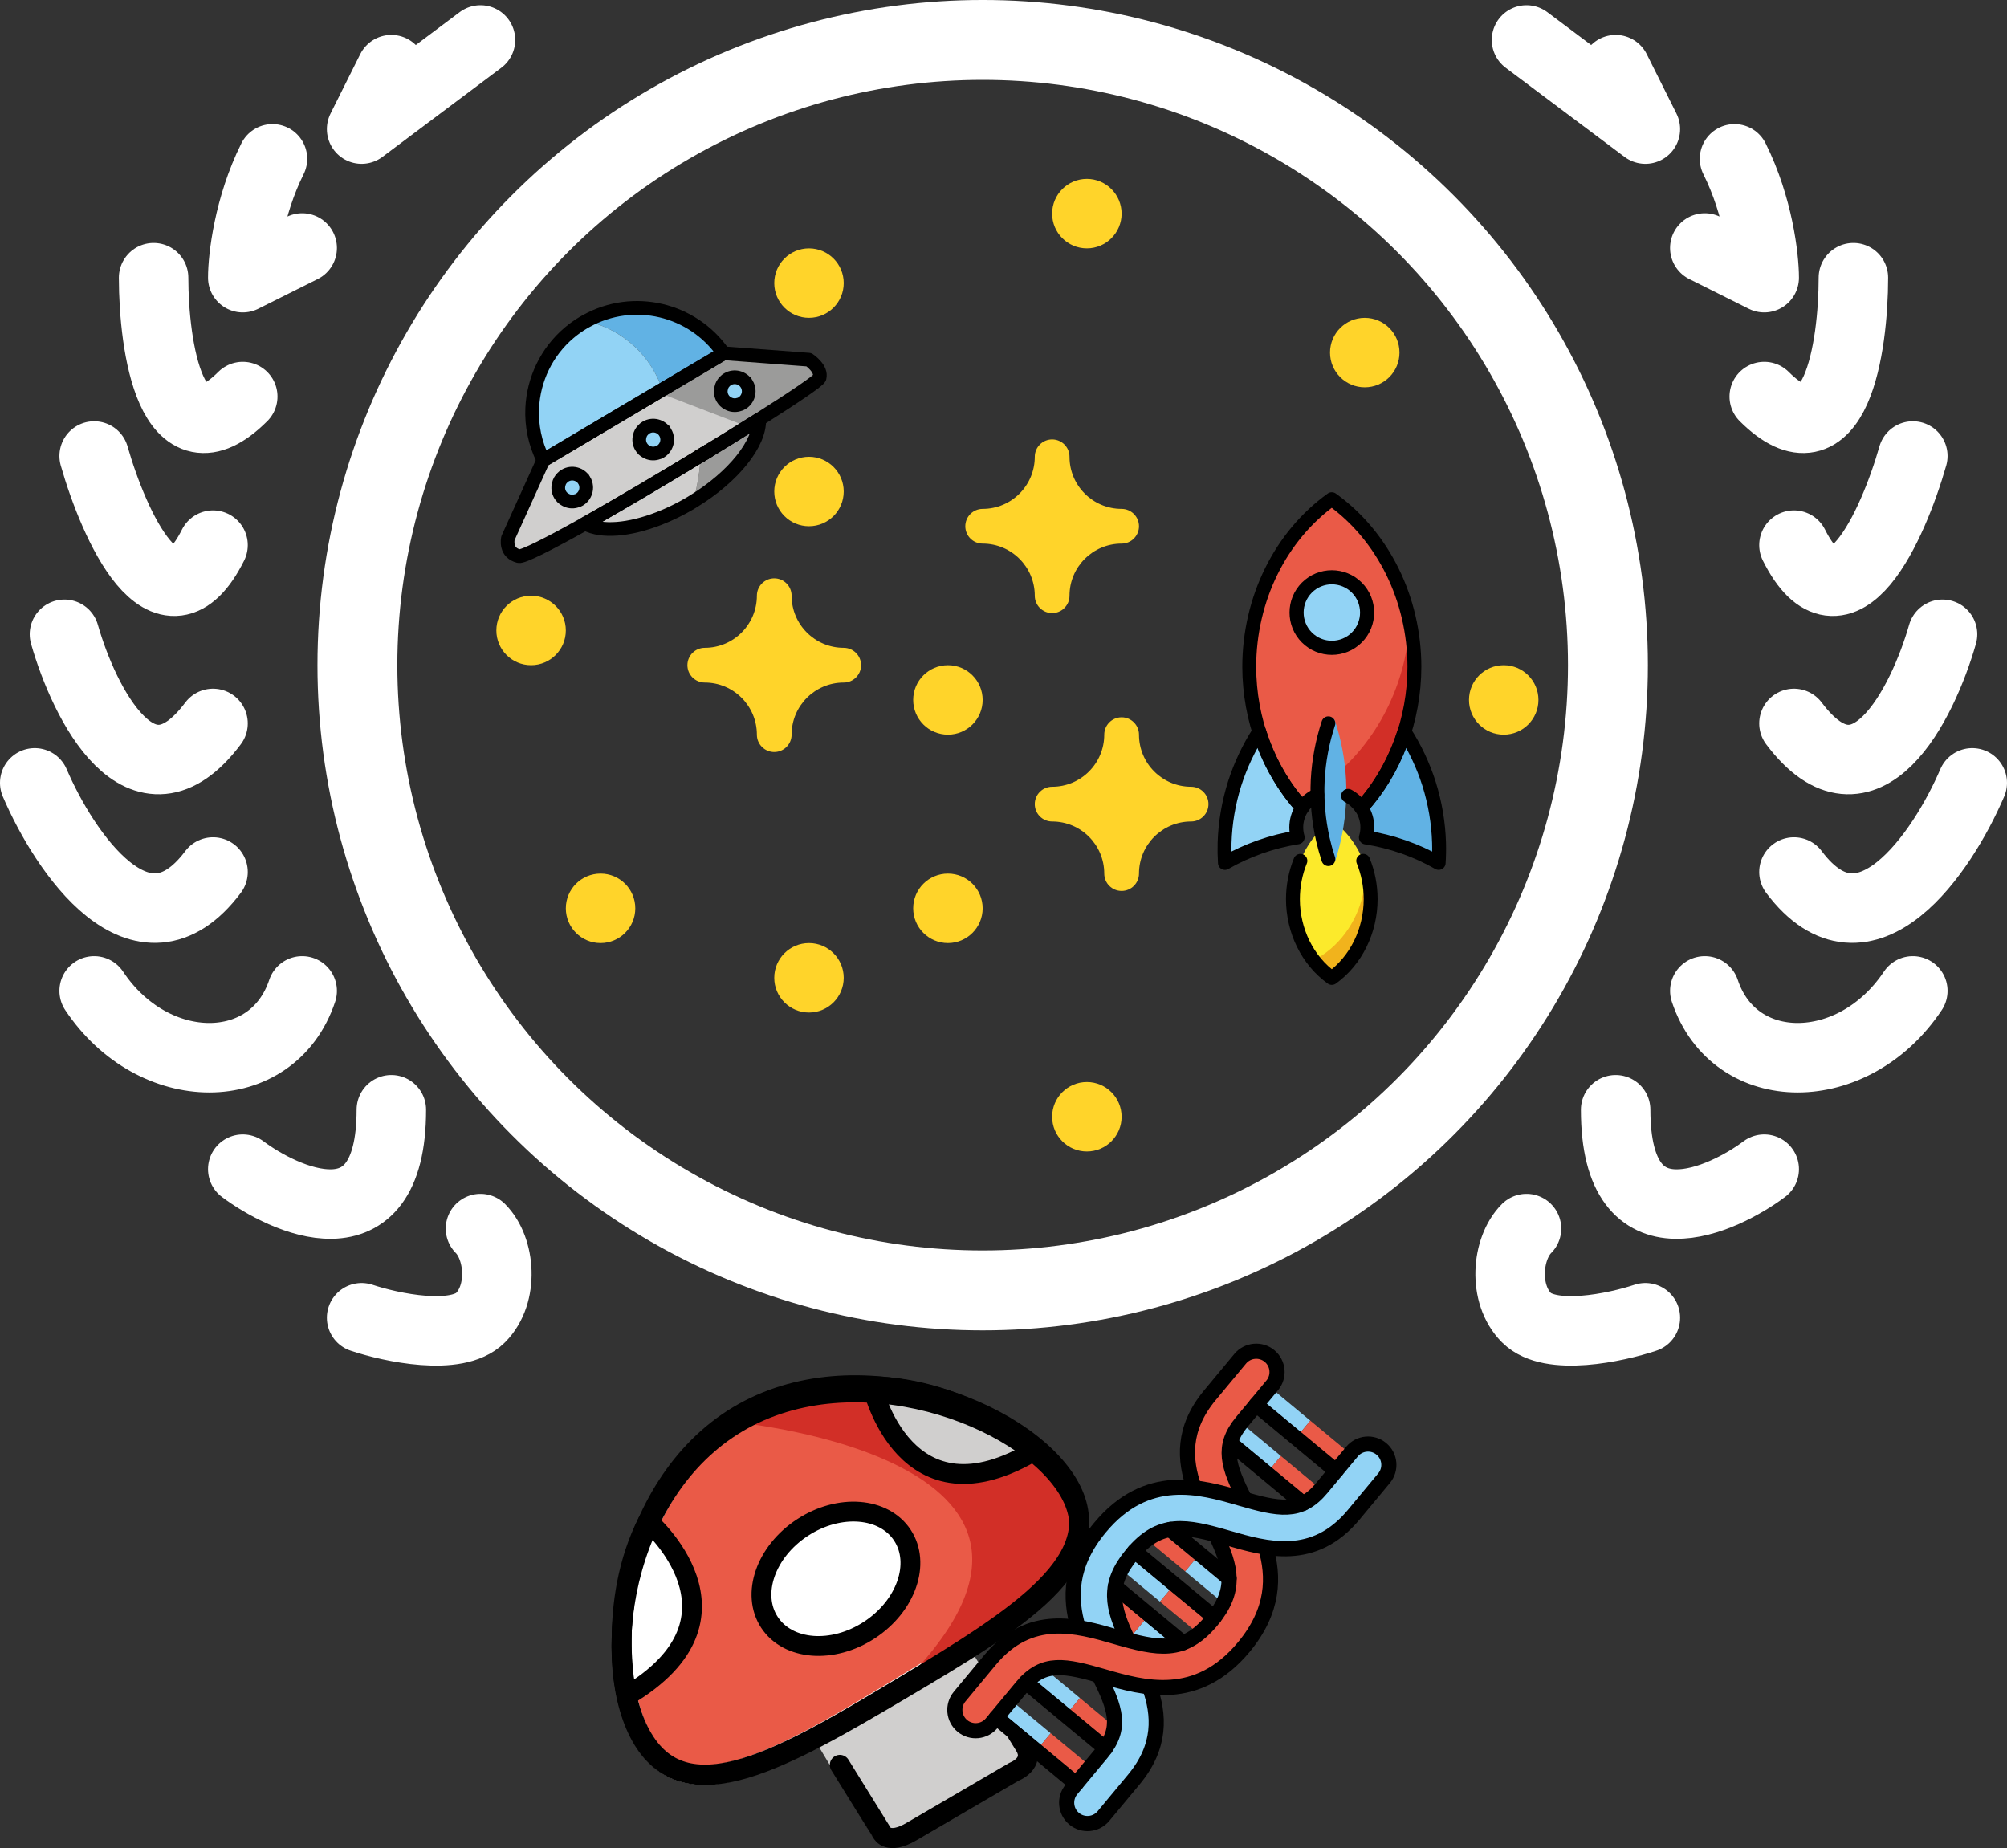 <?xml version="1.0" encoding="UTF-8" standalone="no"?>
<!-- Created with Inkscape (http://www.inkscape.org/) -->

<svg
   version="1.1"
   id="svg1"
   width="126.443"
   height="116.433"
   viewBox="0 0 126.443 116.433"
   sodipodi:docname="emblem.svg"
   xml:space="preserve"
   inkscape:version="1.4 (e7c3feb100, 2024-10-09)"
   xmlns:inkscape="http://www.inkscape.org/namespaces/inkscape"
   xmlns:sodipodi="http://sodipodi.sourceforge.net/DTD/sodipodi-0.dtd"
   xmlns="http://www.w3.org/2000/svg"
   xmlns:svg="http://www.w3.org/2000/svg"><rect x="0" y="0" width="126.443" height="116.433" fill="#333333" stroke="none"/><defs
     id="defs1" /><sodipodi:namedview
     id="namedview1"
     pagecolor="#505050"
     bordercolor="#eeeeee"
     borderopacity="1"
     inkscape:showpageshadow="0"
     inkscape:pageopacity="0"
     inkscape:pagecheckerboard="0"
     inkscape:deskcolor="#d1d1d1"
     inkscape:zoom="6.109375"
     inkscape:cx="63.181586"
     inkscape:cy="36.828645"
     inkscape:window-width="2560"
     inkscape:window-height="1371"
     inkscape:window-x="0"
     inkscape:window-y="32"
     inkscape:window-maximized="1"
     inkscape:current-layer="g1"
     showguides="false" /><g
     inkscape:groupmode="layer"
     inkscape:label="Image"
     id="g1"
     transform="translate(-19.739,-59.319)"><g
       id="g24"
       transform="matrix(0.449,0,0,0.449,93.4,58.801)"><path
         fill="#fcea2b"
         d="m 17.36,127.303 c 0.004,4.47 2.056,8.635 5.457,11.072 3.397,-2.441 5.447,-6.606 5.449,-11.073 -0.004,-4.47 -2.056,-8.635 -5.457,-11.072 -3.397,2.441 -5.447,6.606 -5.449,11.073 z"
         id="path1-0" /><path
         fill="#61b2e4"
         d="m 26.961,114.485 c 0.547,0.819 0.84,1.781 0.841,2.766 -0.001,0.478 -0.071,0.954 -0.208,1.412 3.63,0.572 7.101,1.787 10.215,3.575 0.062,-0.941 0.079,-1.887 0.052,-2.836 -0.085,-2.792 -0.558,-5.577 -1.401,-8.262 -0.827,-2.596 -1.992,-5.068 -3.459,-7.339 -1.254,4.018 -3.32,7.671 -6.04,10.684 z"
         id="path2-7" /><path
         fill="#92d3f5"
         d="m 7.77,119.406 c -0.028,0.948 -0.012,1.893 0.049,2.834 3.111,-1.794 6.58,-3.015 10.21,-3.594 -0.133,-0.453 -0.2,-0.922 -0.201,-1.394 9.9e-4,-0.982 0.292,-1.941 0.836,-2.759 -2.715,-3.013 -4.775,-6.665 -6.025,-10.682 -0.002,-0.004 -0.002,-0.008 -0.004,-0.012 -1.468,2.272 -2.635,4.746 -3.463,7.343 -0.844,2.686 -1.316,5.472 -1.401,8.264 z"
         id="path3" /><path
         fill="#ea5a47"
         d="m 11.232,94.728 c 0.014,7.412 2.685,14.517 7.432,19.768 0.923,-1.393 2.482,-2.231 4.153,-2.232 1.678,5.6e-4 3.243,0.845 4.164,2.247 4.748,-5.258 7.417,-12.37 7.426,-19.786 -0.008,-9.5 -4.372,-18.35 -11.6,-23.527 -1.424,1.025 -2.752,2.204 -3.964,3.52 -4.866,5.28 -7.608,12.488 -7.612,20.011 z m 6.873,-7.621 c -7.1e-5,-2.604 2.111,-4.715 4.715,-4.716 5.66e-4,0 0.001,0 0.002,-1.41e-4 2.604,-7.78e-4 4.715,2.109 4.715,4.713 0,5.66e-4 0,0.001 -1.42e-4,0.002 -0.001,2.604 -2.113,4.714 -4.716,4.715 -2.604,7.78e-4 -4.715,-2.109 -4.715,-4.713 z"
         id="path4" /><path
         fill="#f1b31c"
         d="m 27.501,122.711 c 0.076,1.314 -0.03,2.642 -0.315,3.938 -0.897,4.04 -3.458,7.466 -6.921,9.259 0.74,0.952 1.6,1.783 2.552,2.468 3.397,-2.441 5.447,-6.606 5.449,-11.073 -0.006,-1.568 -0.265,-3.123 -0.765,-4.591 z"
         id="path5" /><path
         fill="#92d3f5"
         stroke="none"
         stroke-miterlimit="10"
         stroke-width="4.46"
         d="m 27.337,87.204 c 0,0.691 -0.156,1.36 -0.446,1.962 -0.045,0.112 -0.089,0.201 -0.156,0.312 -0.781,1.36 -2.275,2.297 -3.947,2.297 -0.401,0 -0.781,-0.045 -1.137,-0.178 -1.182,-0.29 -2.208,-1.07 -2.788,-2.119 -0.424,-0.669 -0.647,-1.45 -0.647,-2.275 0,-1.227 0.491,-2.364 1.338,-3.167 0.535,-0.602 1.271,-1.026 2.096,-1.227 0.357,-0.111 0.736,-0.156 1.137,-0.156 2.498,0 4.549,2.052 4.549,4.549 z"
         id="path38-6" /><path
         fill="#d22f27"
         d="m 17.825,113.507 c 0.279,0.326 0.566,0.645 0.859,0.956 0.927,-1.374 2.476,-2.198 4.133,-2.198 1.678,5.6e-4 3.243,0.845 4.164,2.247 4.747,-5.259 7.415,-12.37 7.424,-19.786 -0.009,-2.121 -0.237,-4.235 -0.678,-6.299 -0.085,1.82 -0.333,3.634 -0.739,5.417 -2.013,8.675 -7.638,15.97 -15.163,19.665 z"
         id="path6" /><path
         fill="#61b2e4"
         d="m 23.269,122.013 c 0.306,-0.925 0.568,-1.866 0.786,-2.82 0.644,-2.811 0.9,-5.715 0.76,-8.616 l -1.41e-4,-0.004 c -0.149,-2.808 -0.668,-5.581 -1.541,-8.234 -0.042,-0.128 -0.11,-0.247 -0.199,-0.347 -2.936,1.87 -3.249,17.746 0.194,20.022 z"
         id="path7" /><path
         d="m 27.02,91.305 c -2.317,2.317 -6.085,2.317 -8.401,0.001 -2.316,-2.316 -2.315,-6.084 0.001,-8.401 2.317,-2.317 6.085,-2.317 8.401,-0.001 2.316,2.316 2.315,6.084 -0.001,8.401 z m -6.999,-6.999 c -1.544,1.544 -1.545,4.056 -8.49e-4,5.6 1.544,1.544 4.056,1.543 5.6,-8.48e-4 1.544,-1.544 1.545,-4.056 8.48e-4,-5.6 -1.544,-1.544 -4.056,-1.543 -5.6,8.49e-4 z"
         id="path8-8" /><path
         fill="none"
         stroke="#000000"
         stroke-linecap="round"
         stroke-linejoin="round"
         stroke-miterlimit="10"
         stroke-width="1.949"
         d="m 18.408,121.941 c -0.686,1.687 -1.043,3.514 -1.048,5.363 0.004,4.47 2.056,8.635 5.457,11.071 3.397,-2.441 5.446,-6.606 5.449,-11.073 -0.004,-1.849 -0.36,-3.676 -1.045,-5.364"
         id="path9-8" /><path
         fill="none"
         stroke="#000000"
         stroke-linecap="round"
         stroke-linejoin="round"
         stroke-miterlimit="10"
         stroke-width="1.949"
         d="m 7.77,119.406 c -0.028,0.948 -0.012,1.893 0.049,2.834 3.111,-1.794 6.58,-3.015 10.21,-3.594 -0.133,-0.453 -0.2,-0.922 -0.201,-1.394 9.9e-4,-0.982 0.292,-1.941 0.836,-2.759 -2.715,-3.013 -4.775,-6.665 -6.025,-10.682 -0.002,-0.004 -0.002,-0.008 -0.004,-0.012 -1.468,2.272 -2.635,4.746 -3.463,7.343 -0.844,2.686 -1.316,5.472 -1.401,8.264 z"
         id="path10-4" /><path
         fill="none"
         stroke="#000000"
         stroke-linecap="round"
         stroke-linejoin="round"
         stroke-miterlimit="10"
         stroke-width="1.949"
         d="m 26.961,114.485 c 0.547,0.819 0.84,1.781 0.841,2.766 -0.001,0.478 -0.071,0.954 -0.208,1.412 3.63,0.572 7.101,1.787 10.215,3.575 0.062,-0.941 0.079,-1.887 0.052,-2.836 -0.085,-2.792 -0.558,-5.577 -1.401,-8.262 -0.827,-2.596 -1.992,-5.068 -3.459,-7.339 -1.254,4.018 -3.32,7.671 -6.04,10.684 z"
         id="path11" /><path
         fill="none"
         stroke="#000000"
         stroke-linecap="round"
         stroke-linejoin="round"
         stroke-miterlimit="10"
         stroke-width="1.949"
         d="m 25.096,112.822 c 0.817,0.436 1.374,1.019 1.882,1.688 4.748,-5.259 7.417,-12.372 7.426,-19.788 -0.008,-9.498 -4.369,-18.347 -11.596,-23.525 -7.218,5.186 -11.573,14.036 -11.577,23.528 0.013,7.413 2.684,14.518 7.432,19.769 0.531,-0.8 1.276,-1.409 2.127,-1.789"
         id="path12" /><path
         fill="none"
         stroke="#000000"
         stroke-linecap="round"
         stroke-linejoin="round"
         stroke-miterlimit="10"
         stroke-width="1.949"
         d="m 22.334,102.646 -1.41e-4,1.4e-4 c -0.847,2.57 -1.35,5.257 -1.496,7.979 -0.137,2.811 0.11,5.625 0.733,8.348 0.212,0.924 0.466,1.835 0.762,2.73"
         id="path13" /></g><path
       fill="#ffffff"
       fill-rule="evenodd"
       d="m 68.517,96.851 c 0,2.417 -1.96,4.377 -4.377,4.377 2.417,0 4.377,1.96 4.377,4.377 0,-2.417 1.96,-4.377 4.377,-4.377 -2.417,0 -4.377,-1.96 -4.377,-4.377 z"
       clip-rule="evenodd"
       id="path2-5"
       style="fill:#ffd42a;stroke-width:4.377" /><path
       fill="#ffffff"
       d="m 64.14,100.133 c -0.604,0 -1.094,0.49 -1.094,1.094 0,0.604 0.49,1.094 1.094,1.094 z m 5.471,-3.283 c 0,-0.604 -0.49,-1.094 -1.094,-1.094 -0.604,0 -1.094,0.49 -1.094,1.094 z m -2.188,8.754 c 0,0.604 0.49,1.094 1.094,1.094 0.604,0 1.094,-0.49 1.094,-1.094 z m 5.471,-3.283 c 0.604,0 1.094,-0.49 1.094,-1.094 0,-0.604 -0.49,-1.094 -1.094,-1.094 z m -8.754,0 c 3.022,0 5.471,-2.449 5.471,-5.471 h -2.188 c 0,1.813 -1.47,3.283 -3.283,3.283 z m 5.471,3.283 c 0,-3.022 -2.449,-5.471 -5.471,-5.471 v 2.188 c 1.813,0 3.283,1.47 3.283,3.283 z m 3.283,-5.471 c -3.022,0 -5.471,2.449 -5.471,5.471 h 2.188 c 0,-1.813 1.47,-3.283 3.283,-3.283 z m -5.471,-3.283 c 0,3.022 2.449,5.471 5.471,5.471 v -2.188 c -1.813,0 -3.283,-1.47 -3.283,-3.283 z"
       id="path3-9"
       style="fill:#ffd42a;fill-opacity:1;stroke-width:4.377" /><path
       fill="#ffffff"
       fill-rule="evenodd"
       d="m 90.402,105.604 c 0,2.417 -1.96,4.377 -4.377,4.377 2.417,0 4.377,1.96 4.377,4.377 0,-2.417 1.96,-4.377 4.377,-4.377 -2.417,0 -4.377,-1.96 -4.377,-4.377 z"
       clip-rule="evenodd"
       id="path4-84"
       style="fill:#ffd42a;stroke-width:4.377" /><path
       fill="#ffffff"
       d="m 86.025,108.887 c -0.604,0 -1.094,0.49 -1.094,1.094 0,0.604 0.49,1.094 1.094,1.094 z m 5.471,-3.283 c 0,-0.604 -0.49,-1.094 -1.094,-1.094 -0.604,0 -1.094,0.49 -1.094,1.094 z m -2.188,8.754 c 0,0.604 0.49,1.094 1.094,1.094 0.604,0 1.094,-0.49 1.094,-1.094 z m 5.471,-3.283 c 0.604,0 1.094,-0.49 1.094,-1.094 0,-0.604 -0.49,-1.094 -1.094,-1.094 z m -8.754,0 c 3.022,0 5.471,-2.449 5.471,-5.471 h -2.188 c 0,1.813 -1.47,3.283 -3.283,3.283 z m 5.471,3.283 c 0,-3.022 -2.449,-5.471 -5.471,-5.471 v 2.188 c 1.813,0 3.283,1.47 3.283,3.283 z m 3.283,-5.471 c -3.022,0 -5.471,2.449 -5.471,5.471 h 2.188 c 0,-1.813 1.47,-3.283 3.283,-3.283 z m -5.471,-3.283 c 0,3.022 2.449,5.471 5.471,5.471 v -2.188 c -1.813,0 -3.283,-1.47 -3.283,-3.283 z"
       id="path5-81"
       style="fill:#ffd42a;fill-opacity:1;stroke-width:4.377" /><path
       fill="#ffffff"
       fill-rule="evenodd"
       d="m 86.025,88.097 c 0,2.417 -1.96,4.377 -4.377,4.377 2.417,0 4.377,1.96 4.377,4.377 0,-2.417 1.96,-4.377 4.377,-4.377 -2.417,0 -4.377,-1.96 -4.377,-4.377 z"
       clip-rule="evenodd"
       id="path6-0"
       style="fill:#ffd42a;stroke-width:4.377" /><path
       fill="#ffffff"
       d="m 81.648,91.38 c -0.604,0 -1.094,0.49 -1.094,1.094 0,0.604 0.49,1.094 1.094,1.094 z m 5.471,-3.283 c 0,-0.604 -0.49,-1.094 -1.094,-1.094 -0.604,0 -1.094,0.49 -1.094,1.094 z m -2.188,8.754 c 0,0.604 0.49,1.094 1.094,1.094 0.604,0 1.094,-0.49 1.094,-1.094 z M 90.402,93.568 c 0.604,0 1.094,-0.49 1.094,-1.094 0,-0.604 -0.49,-1.094 -1.094,-1.094 z m -8.754,0 c 3.022,0 5.471,-2.449 5.471,-5.471 h -2.188 c 0,1.813 -1.47,3.283 -3.283,3.283 z m 5.471,3.283 c 0,-3.022 -2.449,-5.471 -5.471,-5.471 V 93.568 c 1.813,0 3.283,1.47 3.283,3.283 z m 3.283,-5.471 c -3.022,0 -5.471,2.449 -5.471,5.471 h 2.188 c 0,-1.813 1.47,-3.283 3.283,-3.283 z m -5.471,-3.283 c 0,3.022 2.449,5.471 5.471,5.471 v -2.188 c -1.813,0 -3.283,-1.47 -3.283,-3.283 z"
       id="path7-30"
       style="fill:#ffd42a;fill-opacity:1;stroke-width:4.377" /><circle
       cx="114.474"
       cy="103.416"
       r="2.188"
       fill="#ffffff"
       id="circle8"
       style="fill:#ffd42a;stroke:none;stroke-width:4.377;stroke-opacity:1" /><circle
       cx="88.213"
       cy="129.677"
       r="2.188"
       fill="#ffffff"
       id="circle9"
       style="fill:#ffd42a;stroke:none;stroke-width:4.377;stroke-opacity:1" /><circle
       cx="79.459"
       cy="116.546"
       r="2.188"
       fill="#ffffff"
       id="circle10"
       style="fill:#ffd42a;stroke:none;stroke-width:4.377;stroke-opacity:1" /><circle
       cx="79.459"
       cy="103.416"
       r="2.188"
       fill="#ffffff"
       id="circle11"
       style="fill:#ffd42a;stroke:none;stroke-width:4.377;stroke-opacity:1" /><circle
       cx="70.706"
       cy="90.285"
       r="2.188"
       fill="#ffffff"
       id="circle12"
       style="fill:#ffd42a;stroke:none;stroke-width:4.377;stroke-opacity:1" /><circle
       cx="57.575"
       cy="116.546"
       r="2.188"
       fill="#ffffff"
       id="circle13"
       style="fill:#ffd42a;stroke:none;stroke-width:4.377;stroke-opacity:1" /><circle
       cx="70.706"
       cy="120.923"
       r="2.188"
       fill="#ffffff"
       id="circle14"
       style="fill:#ffd42a;stroke:none;stroke-width:4.377;stroke-opacity:1" /><circle
       cx="105.72"
       cy="81.532"
       r="2.188"
       fill="#ffffff"
       id="circle15"
       style="fill:#ffd42a;stroke:none;stroke-width:4.377;stroke-opacity:1" /><circle
       cx="70.706"
       cy="77.155"
       r="2.188"
       fill="#ffffff"
       id="circle16"
       style="fill:#ffd42a;stroke:none;stroke-width:4.377;stroke-opacity:1" /><circle
       cx="88.213"
       cy="72.778"
       r="2.188"
       fill="#ffffff"
       id="circle17"
       style="fill:#ffd42a;stroke:none;stroke-width:4.377;stroke-opacity:1" /><circle
       cx="53.198"
       cy="99.039"
       r="2.188"
       fill="#ffffff"
       id="circle18"
       style="fill:#ffd42a;stroke:none;stroke-width:4.377;stroke-opacity:1" /><path
       fill="none"
       stroke="#ffffff"
       stroke-linecap="round"
       stroke-linejoin="round"
       d="m 44.393,63.708 -1.872,3.744 7.489,-5.616"
       id="path19-4"
       style="stroke-width:4.377" /><path
       fill="none"
       stroke="#ffffff"
       stroke-linecap="round"
       stroke-linejoin="round"
       d="m 36.905,69.325 c -1.498,2.996 -1.872,6.241 -1.872,7.489 l 3.744,-1.872"
       id="path20"
       style="stroke-width:4.377" /><path
       fill="none"
       stroke="#ffffff"
       stroke-linecap="round"
       stroke-linejoin="round"
       d="m 25.671,88.047 c 1.248,4.369 4.493,11.607 7.489,5.616 m -3.744,-16.85 c 0,4.369 1.124,11.982 5.617,7.489"
       id="path21"
       style="stroke-width:4.377" /><path
       fill="none"
       stroke="#ffffff"
       stroke-linecap="round"
       stroke-linejoin="round"
       d="m 23.799,99.28 c 1.248,4.368 4.867,11.607 9.361,5.616"
       id="path22"
       style="stroke-width:4.377" /><path
       fill="none"
       stroke="#ffffff"
       stroke-linecap="round"
       stroke-linejoin="round"
       d="m 21.927,108.641 c 1.872,4.369 6.74,11.607 11.233,5.616"
       id="path23"
       style="stroke-width:4.377" /><path
       fill="none"
       stroke="#ffffff"
       stroke-linecap="round"
       stroke-linejoin="round"
       d="m 25.671,121.746 c 3.744,5.616 11.233,5.616 13.106,0"
       id="path24"
       style="stroke-width:4.377" /><path
       fill="none"
       stroke="#ffffff"
       stroke-linecap="round"
       stroke-linejoin="round"
       d="m 35.033,132.979 c 2.496,1.872 9.361,5.242 9.361,-3.744"
       id="path25"
       style="stroke-width:4.377" /><path
       fill="none"
       stroke="#ffffff"
       stroke-linecap="round"
       stroke-linejoin="round"
       d="m 42.521,142.34 c 1.872,0.624 5.991,1.498 7.489,0 1.498,-1.498 1.248,-4.369 0,-5.617"
       id="path26"
       style="stroke-width:4.377" /><path
       fill="none"
       stroke="#ffffff"
       stroke-linecap="round"
       stroke-linejoin="round"
       d="m 121.527,63.708 1.872,3.744 -7.489,-5.616"
       id="path28"
       style="stroke-width:4.377" /><path
       fill="none"
       stroke="#ffffff"
       stroke-linecap="round"
       stroke-linejoin="round"
       d="m 129.015,69.325 c 1.498,2.996 1.872,6.241 1.872,7.489 l -3.744,-1.872"
       id="path29"
       style="stroke-width:4.377" /><path
       fill="none"
       stroke="#ffffff"
       stroke-linecap="round"
       stroke-linejoin="round"
       d="m 140.249,88.047 c -1.248,4.369 -4.493,11.607 -7.489,5.616 m 3.744,-16.85 c 0,4.369 -1.124,11.982 -5.616,7.489"
       id="path30"
       style="stroke-width:4.377" /><path
       fill="none"
       stroke="#ffffff"
       stroke-linecap="round"
       stroke-linejoin="round"
       d="m 142.121,99.28 c -1.248,4.368 -4.867,11.607 -9.361,5.616"
       id="path31"
       style="stroke-width:4.377" /><path
       fill="none"
       stroke="#ffffff"
       stroke-linecap="round"
       stroke-linejoin="round"
       d="m 143.993,108.641 c -1.872,4.369 -6.74,11.607 -11.233,5.616"
       id="path32"
       style="stroke-width:4.377" /><path
       fill="none"
       stroke="#ffffff"
       stroke-linecap="round"
       stroke-linejoin="round"
       d="m 140.249,121.746 c -3.744,5.616 -11.233,5.616 -13.105,0"
       id="path33"
       style="stroke-width:4.377" /><path
       fill="none"
       stroke="#ffffff"
       stroke-linecap="round"
       stroke-linejoin="round"
       d="m 130.887,132.979 c -2.496,1.872 -9.361,5.242 -9.361,-3.744"
       id="path34"
       style="stroke-width:4.377" /><path
       fill="none"
       stroke="#ffffff"
       stroke-linecap="round"
       stroke-linejoin="round"
       d="m 123.399,142.34 c -1.872,0.624 -5.991,1.498 -7.489,0 -1.498,-1.498 -1.248,-4.369 0,-5.617"
       id="path35"
       style="stroke-width:4.377" /><circle
       cx="81.648"
       cy="101.227"
       r="39.392"
       fill="none"
       stroke="#ffffff"
       stroke-width="5.033"
       id="circle36" /><g
       id="color-6"
       transform="matrix(0.524,-0.316,0.315,0.526,43.819,154.545)"><path
         fill="#d0cfce"
         stroke="#d0cfce"
         stroke-linecap="round"
         stroke-linejoin="round"
         stroke-miterlimit="10"
         stroke-width="2"
         d="m 27.124,42.962 v 11.255 c 0,0 -0.117,1.901 2.526,1.901 2.643,0 11.769,0 11.769,0 0,0 2.255,0.556 2.255,-2.409 0,-1.645 0,-6.632 0,-10.747"
         id="path1-3" /><path
         fill="#d0cfce"
         stroke="none"
         stroke-linecap="round"
         stroke-linejoin="round"
         stroke-miterlimit="10"
         stroke-width="2"
         d="m 27.124,46.732 v 8.039 c 0,0 -0.117,1.358 2.526,1.358 2.643,0 11.769,0 11.769,0 0,0 2.255,0.397 2.255,-1.72 0,-1.175 0,-4.737 0,-7.677"
         id="path2-9" /><path
         fill="#ea5a47"
         stroke="none"
         d="m 60.996,33.958 c 0,8.837 -11.193,9 -25,9 -13.807,0 -25,-0.163 -25,-9 0,-8.837 11.193,-23 25,-23 13.807,0 25,14.163 25,23 z"
         id="path3-4" /><path
         fill="none"
         stroke="#ffffff"
         stroke-linecap="round"
         stroke-linejoin="round"
         stroke-miterlimit="10"
         stroke-width="2"
         d="m 60.996,33.958 c 0,8.837 -11.193,9 -25,9 -13.807,0 -25,-0.163 -25,-9 0,-8.837 11.193,-23 25,-23 13.807,0 25,14.163 25,23 z"
         id="path4-8" /><path
         fill="#d22f27"
         stroke="none"
         d="m 60.996,33.959 c 0,8.837 -11.194,9.002 -25.004,9.002 33.174,-7.596 0,-32.003 0,-32.003 13.81,0 25.004,14.163 25.004,23.001 z"
         id="path5-1" /><path
         fill="#ffffff"
         stroke="none"
         stroke-linecap="round"
         stroke-linejoin="round"
         stroke-miterlimit="10"
         stroke-width="2"
         d="m 22.742,15.387 c 0,0 4.692,14.121 -10.925,14.012 0,-10e-5 3.005,-9.064 10.925,-14.012 z"
         id="path6-2" /><ellipse
         cx="35.996"
         cy="30.149"
         rx="8.021"
         ry="6.176"
         transform="matrix(0.999,-0.038,0.038,0.999,-1.125,1.397)"
         fill="#ffffff"
         stroke="none"
         stroke-linecap="round"
         stroke-linejoin="round"
         stroke-miterlimit="10"
         stroke-width="2"
         id="ellipse6-9" /><path
         fill="#d0cfce"
         stroke="none"
         stroke-linecap="round"
         stroke-linejoin="round"
         stroke-miterlimit="10"
         stroke-width="2"
         d="m 49.155,15.387 c 0,0 -4.692,14.121 10.925,14.012 -1e-4,-10e-5 -3.005,-9.064 -10.925,-14.012 z"
         id="path7-3" /></g><path
       fill="none"
       stroke="#000000"
       stroke-linecap="round"
       stroke-linejoin="round"
       stroke-miterlimit="10"
       stroke-width="1.265"
       d="m 72.651,170.513 2.661,4.293 c 0,0 0.385,0.763 1.84,-0.086 1.455,-0.849 6.478,-3.78 6.478,-3.78 0,0 1.372,-0.512 0.671,-1.643 -0.389,-0.627 -1.568,-2.53 -2.541,-4.1"
       id="path8-0" /><path
       fill="none"
       stroke="#000000"
       stroke-linecap="round"
       stroke-linejoin="round"
       stroke-miterlimit="10"
       stroke-width="1.249"
       d="m 87.003,152.782 c 2.843,4.728 -3.093,8.416 -10.479,12.858 -7.387,4.442 -13.427,7.956 -16.27,3.228 -2.843,-4.728 -1.411,-15.906 5.975,-20.348 7.387,-4.442 17.932,-0.466 20.774,4.262 z"
       id="path9-9" /><path
       fill="none"
       stroke="#000000"
       stroke-linecap="round"
       stroke-linejoin="round"
       stroke-miterlimit="10"
       stroke-width="1.238"
       d="m 87.008,153.139 c 2.844,4.646 -3.094,8.271 -10.483,12.636 -7.389,4.365 -13.432,7.819 -16.276,3.172 -2.844,-4.646 -1.412,-15.632 5.977,-19.997 7.389,-4.365 17.938,-0.458 20.782,4.188 z"
       id="path10-6" /><path
       fill="none"
       stroke="#000000"
       stroke-linecap="round"
       stroke-linejoin="round"
       stroke-miterlimit="10"
       stroke-width="1.249"
       d="m 60.562,155.154 c 0,0 7.053,6.045 -1.337,11.011 -3.2e-5,-5e-5 -1.308,-5.816 1.337,-11.011 z"
       id="path11-3" /><ellipse
       cx="-26.391"
       cy="172.508"
       rx="5.007"
       ry="3.856"
       transform="rotate(-33.21)"
       fill="none"
       stroke="#000000"
       stroke-linecap="round"
       stroke-linejoin="round"
       stroke-miterlimit="10"
       stroke-width="1.249"
       id="ellipse11" /><path
       fill="none"
       stroke="#000000"
       stroke-linecap="round"
       stroke-linejoin="round"
       stroke-miterlimit="10"
       stroke-width="1.249"
       d="m 74.693,146.656 c 0,0 2.033,9.064 10.353,3.982 -8.6e-5,-2e-5 -4.524,-3.882 -10.353,-3.982 z"
       id="path12-8" /><g
       id="g23"
       transform="matrix(-0.044,-0.475,0.475,-0.044,43.575,191.021)"><g
         id="g18"
         transform="rotate(-90,83.483,62.995)"><g
           id="color-9"><rect
             x="22.184"
             y="50.234"
             width="2"
             height="6.847"
             transform="rotate(-45,23.184,53.657)"
             fill="#92d3f5"
             id="rect1" /><rect
             x="17.343"
             y="45.392"
             width="2"
             height="6.847"
             transform="rotate(-45,18.343,48.815)"
             fill="#ea5a47"
             id="rect2" /><rect
             x="30.141"
             y="33.314"
             width="2"
             height="6.251"
             transform="rotate(-45,31.141,36.439)"
             fill="#92d3f5"
             id="rect3" /><rect
             x="34.561"
             y="37.734"
             width="2"
             height="6.25"
             transform="rotate(-45,35.561,40.859)"
             fill="#ea5a47"
             id="rect4" /><rect
             x="38.447"
             y="33.971"
             width="2"
             height="6.847"
             transform="rotate(-45,39.447,37.394)"
             fill="#92d3f5"
             id="rect5" /><rect
             x="33.605"
             y="29.129"
             width="2"
             height="6.847"
             transform="rotate(-45,34.605,32.553)"
             fill="#ea5a47"
             id="rect6" /><polygon
             fill="#92d3f5"
             points="38.152,28.044 41.748,30.252 40.016,31.984 37.114,29.081 "
             id="polygon6-7" /><polygon
             fill="#ea5a47"
             points="41.748,30.252 44.038,33.767 42.919,34.886 40.016,31.984 "
             id="polygon7-7" /><rect
             x="51.352"
             y="20.943"
             width="2"
             height="6.25"
             transform="rotate(-45,52.352,24.068)"
             fill="#92d3f5"
             id="rect7" /><rect
             x="46.932"
             y="16.523"
             width="2"
             height="6.251"
             transform="rotate(-45,47.932,19.648)"
             fill="#ea5a47"
             id="rect8" /><rect
             x="55.836"
             y="16.582"
             width="2"
             height="6.847"
             transform="rotate(-45,56.836,20.006)"
             fill="#92d3f5"
             id="rect9" /><rect
             x="50.994"
             y="11.74"
             width="2"
             height="6.847"
             transform="rotate(-45,51.994,15.164)"
             fill="#ea5a47"
             id="rect10" /><rect
             x="17.889"
             y="54.529"
             width="2"
             height="6.847"
             transform="rotate(-45,18.889,57.952)"
             fill="#92d3f5"
             id="rect11" /><rect
             x="13.047"
             y="49.687"
             width="2"
             height="6.847"
             transform="rotate(-45,14.047,53.111)"
             fill="#ea5a47"
             id="rect12" /><path
             fill="#92d3f5"
             d="m 48.813,31.842 c 0.792,3.96 0.375,8.436 -4.08,12.89 -4.455,4.455 -8.931,4.872 -12.89,4.08 C 29.714,48.381 27.727,47.596 25.966,46.911 25.754,46.826 25.542,46.741 25.337,46.663 20.748,44.888 18.096,44.217 15.091,47.222 l -4.441,4.441 c -1.075,1.075 -2.814,1.075 -3.889,0 -1.075,-1.075 -1.075,-2.814 0,-3.889 l 4.441,-4.441 c 4.045,-4.045 8.202,-4.144 11.985,-3.175 1.683,0.41 3.295,1.046 4.787,1.633 0.559,0.219 1.096,0.431 1.612,0.622 4.533,1.676 7.573,2.114 11.257,-1.57 3.684,-3.684 3.246,-6.724 1.57,-11.257 0.516,0.191 1.054,0.403 1.612,0.622 1.492,0.587 3.104,1.223 4.787,1.633 z"
             id="path12-6" /><path
             fill="#92d3f5"
             d="m 51.662,6.761 c 1.075,1.075 1.075,2.814 0,3.889 l -4.441,4.441 c -3.005,3.005 -2.333,5.657 -0.559,10.246 -0.205,-0.078 -0.417,-0.163 -0.629,-0.247 -1.761,-0.686 -3.748,-1.471 -5.876,-1.902 -0.969,-3.783 -0.87,-7.941 3.175,-11.985 l 4.441,-4.441 c 1.075,-1.075 2.814,-1.075 3.889,0 z"
             id="path13-73" /><path
             fill="#ea5a47"
             d="m 25.966,46.911 c 1.761,0.686 3.748,1.471 5.876,1.902 0.969,3.783 0.87,7.941 -3.175,11.985 l -4.441,4.441 c -1.075,1.075 -2.814,1.075 -3.889,0 -1.075,-1.075 -1.075,-2.814 0,-3.889 l 4.441,-4.441 c 3.005,-3.005 2.333,-5.657 0.559,-10.246 0.205,0.078 0.417,0.163 0.629,0.247 z"
             id="path14" /><path
             fill="#ea5a47"
             d="m 65.239,20.338 c 1.075,1.075 1.075,2.814 0,3.889 l -4.441,4.441 c -4.045,4.045 -8.202,4.144 -11.985,3.175 -1.683,-0.41 -3.295,-1.046 -4.787,-1.633 -0.559,-0.219 -1.096,-0.431 -1.612,-0.622 -4.533,-1.676 -7.573,-2.114 -11.257,1.57 -3.684,3.684 -3.246,6.724 -1.57,11.257 -0.516,-0.191 -1.054,-0.403 -1.612,-0.622 -1.492,-0.587 -3.104,-1.223 -4.787,-1.633 -0.792,-3.96 -0.375,-8.436 4.08,-12.89 4.455,-4.455 8.931,-4.872 12.89,-4.08 2.128,0.431 4.115,1.216 5.876,1.902 0.212,0.085 0.424,0.17 0.629,0.247 4.589,1.775 7.241,2.447 10.246,-0.559 l 4.441,-4.441 c 1.075,-1.075 2.814,-1.075 3.889,0 z"
             id="path15" /></g><g
           id="line-65"><g
             id="g17"><path
               fill="none"
               stroke="#000000"
               stroke-miterlimit="10"
               stroke-width="2"
               d="m 23.193,40.152 c -0.794,-3.963 -0.377,-8.43 4.076,-12.883 6.851,-6.851 13.737,-4.151 18.765,-2.178 4.984,1.954 7.731,2.828 10.874,-0.316 l 4.44,-4.44 c 1.074,-1.074 2.815,-1.074 3.889,0 1.074,1.074 1.074,2.815 0,3.889 l -4.44,4.44 c -5.835,5.835 -11.899,3.458 -16.77,1.547 -5.469,-2.145 -8.763,-3.159 -12.868,0.947 -3.684,3.684 -3.246,6.715 -1.567,11.25"
               id="path16" /><path
               fill="none"
               stroke="#000000"
               stroke-miterlimit="10"
               stroke-width="2"
               d="m 31.851,48.806 c 0.957,3.791 0.859,7.946 -3.186,11.991 l -4.44,4.44 c -1.074,1.074 -2.815,1.074 -3.889,0 -1.074,-1.074 -1.074,-2.815 0,-3.889 l 4.44,-4.44 c 3.008,-3.008 2.337,-5.653 0.561,-10.244"
               id="path17" /></g><g
             id="g19"><path
               fill="none"
               stroke="#000000"
               stroke-miterlimit="10"
               stroke-width="2"
               d="m 40.148,23.193 c -0.957,-3.791 -0.858,-7.945 3.187,-11.99 l 4.44,-4.44 c 1.074,-1.074 2.815,-1.074 3.889,0 1.074,1.074 1.074,2.815 0,3.889 l -4.44,4.44 c -3.008,3.008 -2.337,5.653 -0.561,10.244"
               id="path18" /><path
               fill="none"
               stroke="#000000"
               stroke-miterlimit="10"
               stroke-width="2"
               d="m 48.807,31.851 c 0.794,3.962 0.375,8.428 -4.077,12.88 -6.851,6.851 -13.737,4.15 -18.765,2.178 -4.984,-1.954 -7.731,-2.828 -10.873,0.315 l -4.44,4.44 c -1.074,1.074 -2.815,1.074 -3.889,0 -1.074,-1.074 -1.074,-2.815 0,-3.889 l 4.44,-4.44 c 5.835,-5.835 11.898,-3.457 16.771,-1.546 5.468,2.145 8.762,3.158 12.868,-0.947 3.684,-3.684 3.246,-6.715 1.567,-11.25"
               id="path19" /></g><line
             x1="50.984"
             x2="60.667"
             y1="11.333"
             y2="21.016"
             fill="none"
             stroke="#000000"
             stroke-linecap="round"
             stroke-linejoin="round"
             stroke-width="2"
             id="line19" /><line
             x1="46.712"
             x2="56.347"
             y1="15.653"
             y2="25.288"
             fill="none"
             stroke="#000000"
             stroke-linecap="round"
             stroke-linejoin="round"
             stroke-width="2"
             id="line20" /><line
             x1="35.224"
             x2="43.423"
             y1="28.577"
             y2="36.776"
             fill="none"
             stroke="#000000"
             stroke-linecap="round"
             stroke-linejoin="round"
             stroke-width="2"
             id="line21" /><line
             x1="30.789"
             x2="40.459"
             y1="31.541"
             y2="41.211"
             fill="none"
             stroke="#000000"
             stroke-linecap="round"
             stroke-linejoin="round"
             stroke-width="2"
             id="line22" /><line
             x1="28.361"
             x2="35.489"
             y1="36.511"
             y2="43.639"
             fill="none"
             stroke="#000000"
             stroke-linecap="round"
             stroke-linejoin="round"
             stroke-width="2"
             id="line23" /><line
             x1="17.735"
             x2="26.546"
             y1="45.454"
             y2="54.265"
             fill="none"
             stroke="#000000"
             stroke-linecap="round"
             stroke-linejoin="round"
             stroke-width="2"
             id="line24" /><line
             x1="13.003"
             x2="22.687"
             y1="49.313"
             y2="58.997"
             fill="none"
             stroke="#000000"
             stroke-linecap="round"
             stroke-linejoin="round"
             stroke-width="2"
             id="line25" /></g></g></g><g
       id="g25"
       transform="matrix(0.371,-0.22,0.22,0.371,22.974,92.486)"><path
         fill="#d0cfce"
         stroke="none"
         d="m 106.744,37.734 c -0.06,0.01 -0.12,0.02 -0.18,0.03 -0.07,0 -0.14,0.01 -0.22,0.02 0.08,-0.01 0.16,-0.02 0.24,-0.03 0.06,0 0.11,-0.01 0.16,-0.02 z"
         id="path1-8" /><path
         fill="#d0cfce"
         stroke="none"
         d="m 106.584,37.754 c -0.01,0 -0.01,0 -0.02,0.01 -0.07,0 -0.14,0.01 -0.22,0.02 0.08,-0.01 0.16,-0.02 0.24,-0.03 z"
         id="path2-97" /><path
         fill="#d0cfce"
         stroke="none"
         d="m 106.744,37.734 c -0.06,0.01 -0.12,0.02 -0.18,0.03 -0.07,0 -0.14,0.01 -0.22,0.02 0.08,-0.01 0.16,-0.02 0.24,-0.03 0.06,0 0.11,-0.01 0.16,-0.02 z"
         id="path3-7" /><path
         fill="#d0cfce"
         stroke="none"
         d="m 107.594,38.554 c -0.3,0.3 -4.65,0.55 -10.69,0.73 -1.62,0.04 -3.36,0.08 -5.17,0.12 -1.18,0.02 -2.4,0.04 -3.64,0.05 -0.42,0 -0.83,0.01 -1.25,0.01 -0.12,0.01 -0.23,0.01 -0.35,0.01 -0.65,0.01 -1.3,0.01 -1.96,0.02 -1.01,0.01 -2.02,0.02 -3.04,0.02 -3.04,0.02 -6.08,0.01 -8.92,-0.02 -1.15,-0.01 -2.27,-0.03 -3.34,-0.04 -0.16,-0.01 -0.31,-0.01 -0.47,-0.01 -0.51,-0.01 -1.01,-0.02 -1.5,-0.03 -5.98,-0.15 -10.32,-0.42 -10.76,-0.86 -0.71,-0.72 -0.77,-1.43 -0.61,-1.98 0.17,-0.65 0.61,-1.09 0.61,-1.09 l 10.22,-7.15 h 30.65 l 10.22,7.15 c 0,0 0.29,0.59 0.4,1.28 0.11,0.6 0.08,1.31 -0.4,1.79 z"
         id="path4-64" /><polygon
         fill="#9b9b9a"
         stroke="none"
         points="40.56,36 40.796,36.537 48.75,46.583 61.292,45.98 62.113,44.958 61.256,42.718 51.4,35.85 "
         id="polygon4-3"
         transform="translate(45.934,-7.516)" /><path
         fill="#d0cfce"
         stroke="none"
         d="m 86.904,38.454 c -0.21,0 -0.42,0.01 -0.63,0.01 h -0.46 c 0.21,-0.01 0.42,-0.01 0.63,-0.01 z"
         id="path5-0" /><path
         fill="#d0cfce"
         stroke="none"
         d="m 92.154,38.374 c -0.11,0 -0.22,0 -0.32,0.01 -0.2,0 -0.4,0 -0.6,0.01 h -0.17 c 0.1,-0.01 0.2,-0.01 0.3,-0.01 0.2,0 0.4,-0.01 0.6,-0.01 z"
         id="path6-3" /><path
         fill="#d0cfce"
         stroke="none"
         d="m 97.294,38.244 c 0,0.01 0,0.01 0,0.01 -0.23,0 -0.46,0.01 -0.7,0.02 0.24,-0.01 0.47,-0.02 0.7,-0.03 z"
         id="path7-0" /><path
         fill="#9b9b9a"
         stroke="none"
         d="m 96.904,39.284 c -1.63,3.04 -7.43,5.3 -14.38,5.39 0.1,-0.08 0.19,-0.18 0.28,-0.27 1.29,-1.29 2.42,-2.63 3.38,-3.96 0.23,-0.33 0.45,-0.65 0.66,-0.98 1.67,-0.01 3.31,-0.03 4.89,-0.06 1.81,-0.04 3.55,-0.08 5.17,-0.12 z"
         id="path8-9" /><path
         fill="#d0cfce"
         stroke="none"
         d="m 86.844,39.464 c -0.21,0.33 -0.43,0.65 -0.66,0.98 -0.96,1.33 -2.09,2.67 -3.38,3.96 -0.09,0.09 -0.18,0.19 -0.28,0.27 -0.15,0.01 -0.31,0.01 -0.47,0.01 -0.87,0 -1.73,-0.03 -2.56,-0.1 -0.88,-0.07 -1.73,-0.17 -2.55,-0.31 -4.63,-0.76 -8.24,-2.53 -9.61,-4.75 -0.03,-0.04 -0.05,-0.07 -0.07,-0.11 1.96,0.04 4.1,0.07 6.34,0.09 0.13,0 0.25,-0.01 0.38,0 4.02,0.03 8.35,0.02 12.51,-0.03 0.12,0 0.23,0 0.35,-0.01 z"
         id="path9-2" /><path
         fill="#d0cfce"
         stroke="none"
         d="m 86.904,38.454 c -0.21,0 -0.42,0.01 -0.63,0.01 h -0.46 c 0.21,-0.01 0.42,-0.01 0.63,-0.01 z"
         id="path10-5" /><path
         fill="#d0cfce"
         stroke="none"
         d="m 92.154,38.374 c -0.11,0 -0.22,0 -0.32,0.01 -0.2,0 -0.4,0 -0.6,0.01 h -0.17 c 0.1,-0.01 0.2,-0.01 0.3,-0.01 0.2,0 0.4,-0.01 0.6,-0.01 z"
         id="path11-4" /><path
         fill="#9b9b9a"
         stroke="none"
         d="m 86.904,38.454 c -0.21,0 -0.42,0.01 -0.63,0.01 0.06,0 0.12,0 0.17,-0.01 z"
         id="path12-0" /><path
         fill="#9b9b9a"
         stroke="none"
         d="m 91.834,38.384 c -0.2,0 -0.4,0 -0.6,0.01 0.04,0 0.09,0 0.13,-0.01 z"
         id="path13-5" /><path
         fill="#9b9b9a"
         stroke="none"
         d="m 92.154,38.374 c -0.11,0 -0.22,0 -0.32,0.01 0.05,0 0.09,-0.01 0.13,-0.01 z"
         id="path14-9" /><path
         fill="#9b9b9a"
         stroke="none"
         d="m 97.874,38.234 c -0.11,0 -0.22,0 -0.33,0.01 0.03,0 0.05,0 0.08,-0.01 z"
         id="path15-4" /><path
         fill="#9b9b9a"
         stroke="none"
         d="m 99.394,38.184 c -0.11,0 -0.22,0 -0.33,0.01 0.04,0 0.07,0 0.1,-0.01 z"
         id="path16-6" /><path
         fill="#9b9b9a"
         stroke="none"
         d="m 101.324,38.104 c -0.13,0.01 -0.26,0.01 -0.39,0.02 0.03,0 0.06,0 0.08,-0.01 0.11,0 0.21,0 0.31,-0.01 z"
         id="path17-9" /><path
         fill="#9b9b9a"
         stroke="none"
         d="m 106.744,37.734 c -0.06,0.01 -0.12,0.02 -0.18,0.03 -0.07,0 -0.14,0.01 -0.22,0.02 0.08,-0.01 0.16,-0.02 0.24,-0.03 0.06,0 0.11,-0.01 0.16,-0.02 z"
         id="path18-2" /><path
         fill="#d0cfce"
         stroke="none"
         d="m 61.584,38.184 h -0.08 c -0.11,-0.01 -0.22,-0.02 -0.32,-0.02 0.09,0 0.18,0.01 0.27,0.01 0.05,0 0.09,0.01 0.13,0.01 z"
         id="path19-2" /><path
         fill="#d0cfce"
         stroke="none"
         d="m 62.184,38.214 c -0.21,-0.01 -0.41,-0.02 -0.6,-0.03 0.18,0.01 0.35,0.02 0.53,0.02 0.02,0.01 0.05,0.01 0.07,0.01 z"
         id="path20-4" /><path
         fill="#d0cfce"
         stroke="none"
         d="m 66.834,38.384 c -0.07,-0.01 -0.13,-0.01 -0.19,-0.01 h 0.18 z"
         id="path21-7" /><path
         fill="#d0cfce"
         stroke="none"
         d="m 86.904,38.454 c -0.21,0 -0.42,0.01 -0.63,0.01 h -0.46 c 0.21,-0.01 0.42,-0.01 0.63,-0.01 z"
         id="path22-7" /><path
         fill="#d0cfce"
         stroke="none"
         d="m 92.154,38.374 c -0.11,0 -0.22,0 -0.32,0.01 -0.2,0 -0.4,0 -0.6,0.01 h -0.17 c 0.1,-0.01 0.2,-0.01 0.3,-0.01 0.2,0 0.4,-0.01 0.6,-0.01 z"
         id="path23-5" /><path
         fill="#d0cfce"
         stroke="none"
         d="m 97.344,38.244 c -0.02,0.01 -0.04,0.01 -0.05,0.01 -0.23,0 -0.46,0.01 -0.7,0.02 0.24,-0.01 0.47,-0.02 0.7,-0.03 z"
         id="path24-4" /><path
         fill="#d0cfce"
         stroke="none"
         d="m 106.584,37.754 c -0.01,0 -0.01,0 -0.02,0.01 -0.07,0 -0.14,0.01 -0.22,0.02 0.08,-0.01 0.16,-0.02 0.24,-0.03 z"
         id="path25-8" /><path
         fill="#9b9b9a"
         stroke="none"
         d="m 97.974,38.224 c -0.03,0 -0.07,0 -0.1,0.01 -0.11,0 -0.22,0 -0.33,0.01 0.03,0 0.05,0 0.08,-0.01 0.12,0 0.24,0 0.35,-0.01 z"
         id="path26-1" /><path
         fill="#9b9b9a"
         stroke="none"
         d="m 99.474,38.174 c -0.02,0 -0.05,0 -0.08,0.01 -0.11,0 -0.22,0 -0.33,0.01 0.04,0 0.07,0 0.1,-0.01 0.11,0 0.21,0 0.31,-0.01 z"
         id="path27-2" /><path
         fill="#9b9b9a"
         stroke="none"
         d="m 101.324,38.104 c -0.13,0.01 -0.26,0.01 -0.39,0.02 0.03,0 0.06,0 0.08,-0.01 0.11,0 0.21,0 0.31,-0.01 z"
         id="path28-8" /><path
         fill="#9b9b9a"
         stroke="none"
         d="m 106.744,37.734 c -0.06,0.01 -0.12,0.02 -0.18,0.03 -0.07,0 -0.14,0.01 -0.22,0.02 0.08,-0.01 0.16,-0.02 0.24,-0.03 0.06,0 0.11,-0.01 0.16,-0.02 z"
         id="path29-9" /><path
         fill="#d0cfce"
         stroke="none"
         d="m 56.964,37.724 c -0.02,0 -0.04,-0.01 -0.06,-0.01 -0.03,-0.01 -0.06,-0.02 -0.09,-0.03 0.04,0.01 0.08,0.02 0.13,0.03 0.01,0 0.01,0.01 0.02,0.01 z"
         id="path30-3" /><path
         fill="#d0cfce"
         stroke="none"
         d="m 61.584,38.184 h -0.08 c -0.02,-0.01 -0.03,-0.01 -0.05,-0.01 0.05,0 0.09,0.01 0.13,0.01 z"
         id="path31-6" /><path
         fill="#d0cfce"
         stroke="none"
         d="m 56.964,37.724 c -0.02,0 -0.04,-0.01 -0.06,-0.01 -0.03,-0.01 -0.06,-0.02 -0.09,-0.03 0.04,0.01 0.08,0.02 0.13,0.03 0.01,0 0.01,0.01 0.02,0.01 z"
         id="path32-8" /><path
         fill="#d0cfce"
         stroke="none"
         d="m 61.584,38.184 h -0.08 c -0.02,-0.01 -0.03,-0.01 -0.05,-0.01 0.05,0 0.09,0.01 0.13,0.01 z"
         id="path33-0" /><path
         fill="#61b2e4"
         stroke="none"
         d="m 97.334,28.234 v 0.1 h -10.37 c 1.03,-4.9 -0.35,-10.21 -4.16,-14.01 -0.09,-0.1 -0.19,-0.19 -0.29,-0.28 7.87,0.23 14.25,6.4 14.82,14.19 z"
         id="path34-2" /><path
         fill="#92d3f5"
         stroke="none"
         d="m 86.964,28.334 h -20.2 v -0.09 c 0.19,-2.67 1.07,-5.16 2.46,-7.28 2.3,-3.5 5.98,-6 10.27,-6.72 0.83,-0.14 1.69,-0.21 2.56,-0.21 0.15,0 0.31,0 0.46,0.01 0.1,0.09 0.2,0.18 0.29,0.28 3.81,3.8 5.19,9.11 4.16,14.01 z"
         id="path35-1" /><path
         fill="#92d3f5"
         stroke="none"
         stroke-miterlimit="10"
         stroke-width="2"
         d="m 97.974,33.924 c 0,0.31 -0.07,0.61 -0.2,0.88 -0.02,0.05 -0.04,0.09 -0.07,0.14 -0.35,0.61 -1.02,1.03 -1.77,1.03 -0.18,0 -0.35,-0.02 -0.51,-0.08 -0.53,-0.13 -0.99,-0.48 -1.25,-0.95 -0.19,-0.3 -0.29,-0.65 -0.29,-1.02 0,-0.55 0.22,-1.06 0.6,-1.42 0.24,-0.27 0.57,-0.46 0.94,-0.55 0.16,-0.05 0.33,-0.07 0.51,-0.07 1.12,0 2.04,0.92 2.04,2.04 z"
         id="path36-0" /><path
         fill="#92d3f5"
         stroke="none"
         stroke-miterlimit="10"
         stroke-width="2"
         d="m 84.129,33.924 c 0,0.31 -0.07,0.61 -0.2,0.88 -0.02,0.05 -0.04,0.09 -0.07,0.14 -0.35,0.61 -1.02,1.03 -1.77,1.03 -0.18,0 -0.35,-0.02 -0.51,-0.08 -0.53,-0.13 -0.99,-0.48 -1.25,-0.95 -0.19,-0.3 -0.29,-0.65 -0.29,-1.02 0,-0.55 0.22,-1.06 0.6,-1.42 0.24,-0.27 0.57,-0.46 0.94,-0.55 0.16,-0.05 0.33,-0.07 0.51,-0.07 1.12,0 2.04,0.92 2.04,2.04 z"
         id="path37-5" /><path
         fill="#92d3f5"
         stroke="none"
         stroke-miterlimit="10"
         stroke-width="2"
         d="m 70.379,33.924 c 0,0.31 -0.07,0.61 -0.2,0.88 -0.02,0.05 -0.04,0.09 -0.07,0.14 -0.35,0.61 -1.02,1.03 -1.77,1.03 -0.18,0 -0.35,-0.02 -0.51,-0.08 -0.53,-0.13 -0.99,-0.48 -1.25,-0.95 -0.19,-0.3 -0.29,-0.65 -0.29,-1.02 0,-0.55 0.22,-1.06 0.6,-1.42 0.24,-0.27 0.57,-0.46 0.94,-0.55 0.16,-0.05 0.33,-0.07 0.51,-0.07 1.12,0 2.04,0.92 2.04,2.04 z"
         id="path38" /><path
         fill="none"
         stroke="#000000"
         stroke-miterlimit="10"
         stroke-width="2"
         d="m 97.974,33.924 c 0,0.31 -0.07,0.61 -0.2,0.88 -0.02,0.05 -0.04,0.09 -0.07,0.14 -0.35,0.61 -1.02,1.03 -1.77,1.03 -0.18,0 -0.35,-0.02 -0.51,-0.08 -0.53,-0.13 -0.99,-0.48 -1.25,-0.95 -0.19,-0.3 -0.29,-0.65 -0.29,-1.02 0,-0.55 0.22,-1.06 0.6,-1.42 0.24,-0.27 0.57,-0.46 0.94,-0.55 0.16,-0.05 0.33,-0.07 0.51,-0.07 1.12,0 2.04,0.92 2.04,2.04 z"
         id="path39" /><path
         fill="none"
         stroke="#000000"
         stroke-miterlimit="10"
         stroke-width="2"
         d="m 84.129,33.924 c 0,0.31 -0.07,0.61 -0.2,0.88 -0.02,0.05 -0.04,0.09 -0.07,0.14 -0.35,0.61 -1.02,1.03 -1.77,1.03 -0.18,0 -0.35,-0.02 -0.51,-0.08 -0.53,-0.13 -0.99,-0.48 -1.25,-0.95 -0.19,-0.3 -0.29,-0.65 -0.29,-1.02 0,-0.55 0.22,-1.06 0.6,-1.42 0.24,-0.27 0.57,-0.46 0.94,-0.55 0.16,-0.05 0.33,-0.07 0.51,-0.07 1.12,0 2.04,0.92 2.04,2.04 z"
         id="path40" /><path
         fill="none"
         stroke="#000000"
         stroke-miterlimit="10"
         stroke-width="2"
         d="m 70.379,33.924 c 0,0.31 -0.07,0.61 -0.2,0.88 -0.02,0.05 -0.04,0.09 -0.07,0.14 -0.35,0.61 -1.02,1.03 -1.77,1.03 -0.18,0 -0.35,-0.02 -0.51,-0.08 -0.53,-0.13 -0.99,-0.48 -1.25,-0.95 -0.19,-0.3 -0.29,-0.65 -0.29,-1.02 0,-0.55 0.22,-1.06 0.6,-1.42 0.24,-0.27 0.57,-0.46 0.94,-0.55 0.16,-0.05 0.33,-0.07 0.51,-0.07 1.12,0 2.04,0.92 2.04,2.04 z"
         id="path41" /><path
         fill="none"
         stroke="#000000"
         stroke-linecap="round"
         stroke-linejoin="round"
         stroke-miterlimit="10"
         stroke-width="2"
         d="m 107.594,38.554 c -0.3,0.3 -4.65,0.55 -10.69,0.73 -1.62,0.04 -3.36,0.08 -5.17,0.12 -1.18,0.02 -2.4,0.04 -3.64,0.05 -0.42,0 -0.83,0.01 -1.25,0.01 -0.12,0.01 -0.23,0.01 -0.35,0.01 -0.65,0.01 -1.3,0.01 -1.96,0.02 -1.01,0.01 -2.02,0.02 -3.04,0.02 -3.04,0.02 -6.08,0.01 -8.92,-0.02 -1.15,-0.01 -2.27,-0.03 -3.34,-0.04 -0.16,-0.01 -0.31,-0.01 -0.47,-0.01 -0.51,-0.01 -1.01,-0.02 -1.5,-0.03 -5.98,-0.15 -10.32,-0.42 -10.76,-0.86 -0.71,-0.72 -0.77,-1.43 -0.61,-1.98 0.17,-0.65 0.61,-1.09 0.61,-1.09 l 10.22,-7.15 h 30.65 l 10.22,7.15 c 0,0 0.29,0.59 0.4,1.28 0.11,0.6 0.08,1.31 -0.4,1.79 z"
         id="path42" /><path
         fill="none"
         stroke="#000000"
         stroke-linecap="round"
         stroke-linejoin="round"
         stroke-miterlimit="10"
         stroke-width="2"
         d="m 88.094,39.454 c -0.42,0.01 -0.84,0.01 -1.26,0.02 0.01,0 0.01,-0.01 0.01,-0.01 0.42,0 0.83,-0.01 1.25,-0.01 z"
         id="path43" /><path
         fill="none"
         stroke="#000000"
         stroke-linecap="round"
         stroke-linejoin="round"
         stroke-miterlimit="10"
         stroke-width="2"
         d="m 96.904,39.284 c -1.63,3.04 -7.43,5.3 -14.38,5.39 -0.15,0.01 -0.31,0.01 -0.47,0.01 -0.87,0 -1.73,-0.03 -2.56,-0.1 -0.88,-0.07 -1.73,-0.17 -2.55,-0.31 -4.63,-0.76 -8.24,-2.53 -9.61,-4.75 -0.03,-0.04 -0.05,-0.07 -0.07,-0.11 0.49,0.01 0.99,0.02 1.5,0.03 0.16,0 0.31,0 0.47,0.01 1.07,0.01 2.19,0.03 3.34,0.04 2.84,0.03 5.88,0.04 8.92,0.02 1.02,0 2.03,-0.01 3.04,-0.02 0.66,-0.01 1.31,-0.01 1.96,-0.02 h 0.34 c 0.42,-0.01 0.84,-0.01 1.26,-0.02 1.24,-0.01 2.46,-0.03 3.64,-0.05 1.81,-0.04 3.55,-0.08 5.17,-0.12 z"
         id="path44" /><path
         fill="none"
         stroke="#000000"
         stroke-linecap="round"
         stroke-linejoin="round"
         stroke-miterlimit="10"
         stroke-width="2"
         d="m 86.844,39.464 c 0,0 0,0.01 -0.01,0.01 h -0.34 c 0.12,0 0.23,0 0.35,-0.01 z"
         id="path45" /><path
         fill="none"
         stroke="#000000"
         stroke-linecap="round"
         stroke-linejoin="round"
         stroke-miterlimit="10"
         stroke-width="2"
         d="m 88.094,39.454 c -0.42,0.01 -0.84,0.01 -1.26,0.02 h -0.34 c 0.12,0 0.23,0 0.35,-0.01 0.42,0 0.83,-0.01 1.25,-0.01 z"
         id="path46" /><path
         fill="none"
         stroke="#000000"
         stroke-linecap="round"
         stroke-linejoin="round"
         stroke-miterlimit="10"
         stroke-width="2"
         d="m 97.334,28.234 v 0.1 h -30.57 v -0.09 c 0.19,-2.67 1.07,-5.16 2.46,-7.28 2.3,-3.5 5.98,-6 10.27,-6.72 0.83,-0.14 1.69,-0.21 2.56,-0.21 0.15,0 0.31,0 0.46,0.01 7.87,0.23 14.25,6.4 14.82,14.19 z"
         id="path47" /></g></g></svg>
